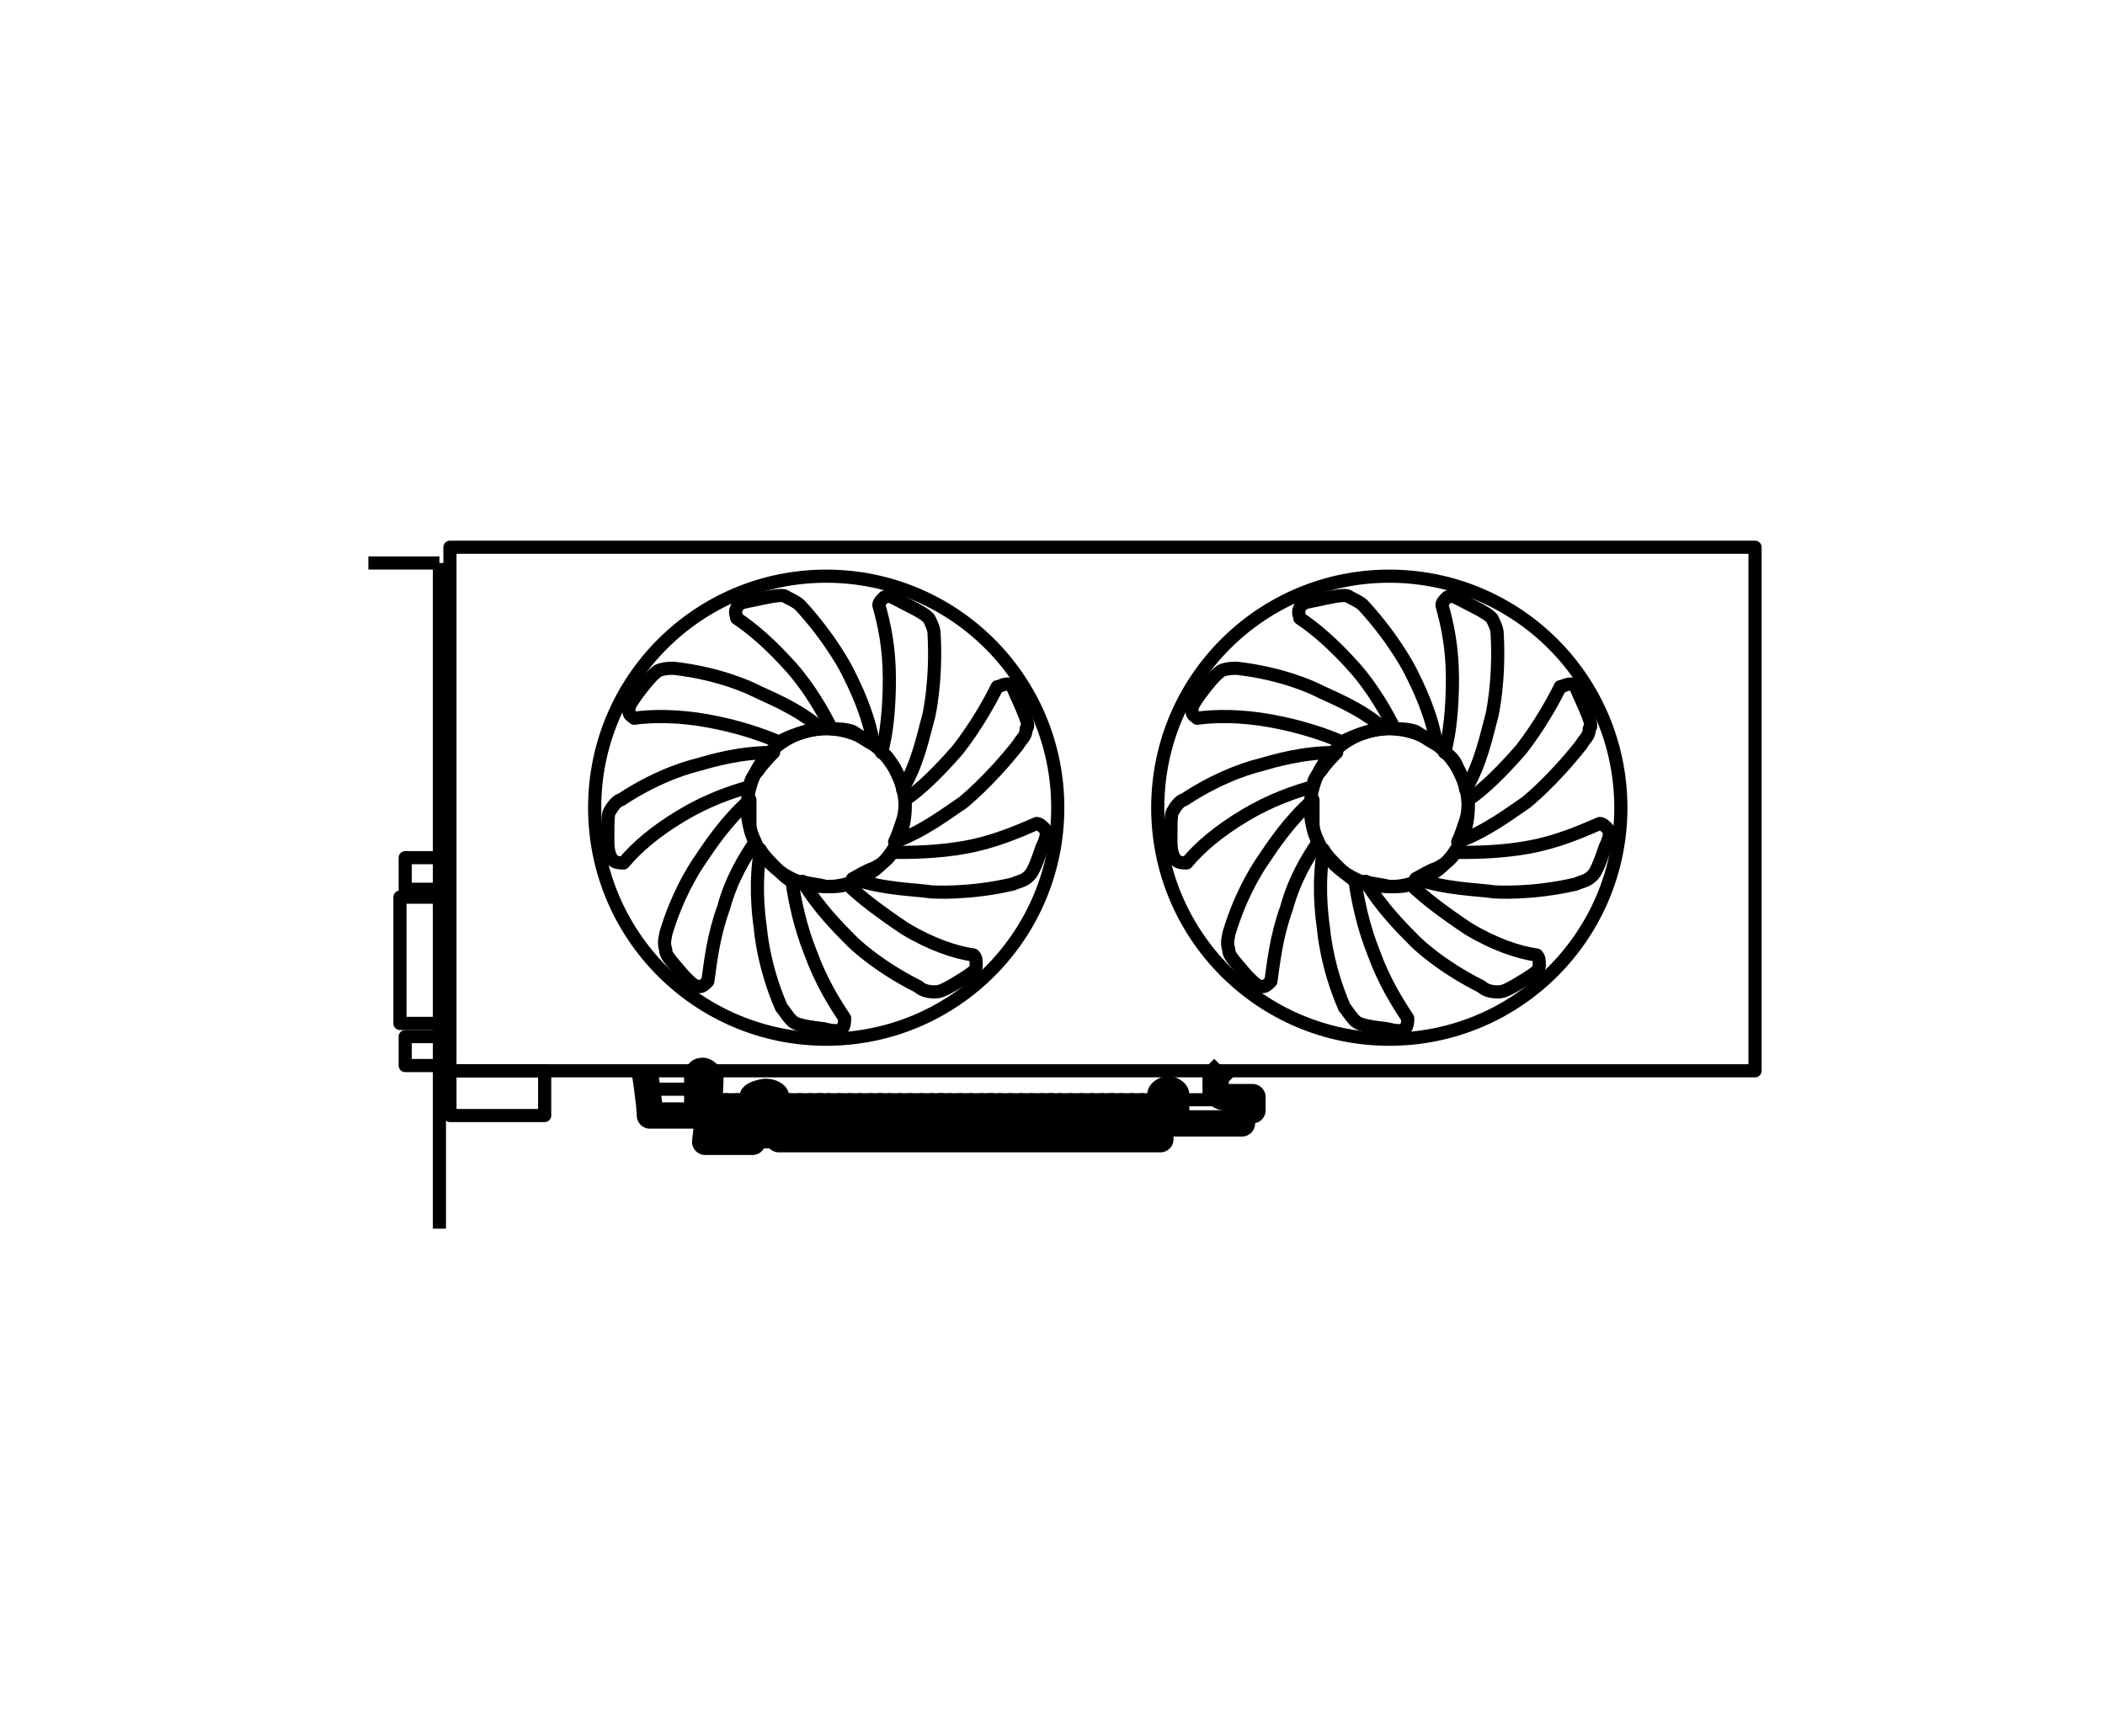 <?xml version="1.0" encoding="utf-8"?>
<!-- Generator: Adobe Illustrator 18.1.1, SVG Export Plug-In . SVG Version: 6.00 Build 0)  -->
<svg version="1.1" id="Layer_1" xmlns="http://www.w3.org/2000/svg" xmlns:xlink="http://www.w3.org/1999/xlink" x="0px" y="0px"
	 viewBox="0 0 80 66" enable-background="new 0 0 80 66" xml:space="preserve">
<rect fill="none" width="80" height="66"/>
<g>
	
		<rect x="17.1" y="20.8" fill="none" stroke="#000000" stroke-width="0.5" stroke-linejoin="round" stroke-miterlimit="10" width="49.6" height="19.9"/>
	
		<rect x="15.2" y="34.1" fill="none" stroke="#000000" stroke-width="0.5" stroke-linejoin="round" stroke-miterlimit="10" width="1.8" height="4.8"/>
	
		<rect x="15.4" y="32.6" fill="none" stroke="#000000" stroke-width="0.5" stroke-linejoin="round" stroke-miterlimit="10" width="1.6" height="1.2"/>
	
		<rect x="15.4" y="39.4" fill="none" stroke="#000000" stroke-width="0.5" stroke-linejoin="round" stroke-miterlimit="10" width="1.6" height="1.1"/>
	
		<line fill="none" stroke="#000000" stroke-width="0.5" stroke-linejoin="round" stroke-miterlimit="10" x1="14" y1="21.4" x2="16.7" y2="21.4"/>
	
		<line fill="none" stroke="#000000" stroke-width="0.5" stroke-linejoin="round" stroke-miterlimit="10" x1="16.7" y1="21.4" x2="16.7" y2="46.7"/>
	
		<rect x="17.1" y="40.7" fill="none" stroke="#000000" stroke-width="0.5" stroke-linejoin="round" stroke-miterlimit="10" width="3.6" height="1.7"/>
	<path fill="none" stroke="#000000" stroke-linejoin="round" stroke-miterlimit="10" d="M24.5,40.7c0,0,0.2,1.3,0.2,1.7
		c0.5,0,1.8,0,1.8,0c0-0.5,0-1,0-1.5l0,0c0,0,0-0.2,0.2-0.2c0.1,0,0.2,0.1,0.3,0.2c0,0.8-0.2,2.5-0.2,2.5h1.8c0,0,0-1.1,0-1.7
		c0-0.1,0.4-0.2,0.5-0.2c0.2,0,0.4,0.1,0.4,0.2c0,0.5,0.1,1.1,0.1,1.6c4.8,0,9.7,0,14.5,0c0-0.5,0-1.1,0-1.7c0-0.1,0.2-0.2,0.3-0.2
		c0.1,0,0.3,0.1,0.3,0.2c0,0.4,0,0.7,0,1.1c0.8,0,1.7,0,2.5,0c0.1-0.2-0.6-0.3,0.4-0.5c0-0.2,0-0.3,0-0.5c-1,0-0.9,0-1.1,0
		c-0.1,0-0.2-0.1-0.2-0.1c0,0-0.1,0-0.1-0.1c0-0.2,0-0.4,0-0.6c0.1-0.1,0.3-0.3,0.3-0.3"/>
	
		<line fill="none" stroke="#000000" stroke-width="0.5" stroke-linejoin="round" stroke-miterlimit="10" x1="24.5" y1="41.4" x2="26.1" y2="41.4"/>
	
		<line fill="none" stroke="#000000" stroke-width="0.5" stroke-linejoin="round" stroke-miterlimit="10" x1="44.7" y1="41.8" x2="46.3" y2="41.8"/>
	
		<rect x="26.9" y="41.8" fill="none" stroke="#000000" stroke-width="0.5" stroke-linejoin="round" stroke-miterlimit="10" width="0.4" height="1.6"/>
	
		<rect x="27.2" y="41.8" fill="none" stroke="#000000" stroke-width="0.5" stroke-linejoin="round" stroke-miterlimit="10" width="0.4" height="1.6"/>
	
		<rect x="27.6" y="41.8" fill="none" stroke="#000000" stroke-width="0.5" stroke-linejoin="round" stroke-miterlimit="10" width="0.4" height="1.6"/>
	
		<rect x="28" y="41.8" fill="none" stroke="#000000" stroke-width="0.5" stroke-linejoin="round" stroke-miterlimit="10" width="0.4" height="1.6"/>
	
		<rect x="28.4" y="41.8" fill="none" stroke="#000000" stroke-width="0.5" stroke-linejoin="round" stroke-miterlimit="10" width="0.4" height="1.6"/>
	
		<rect x="28.8" y="41.8" fill="none" stroke="#000000" stroke-width="0.5" stroke-linejoin="round" stroke-miterlimit="10" width="0.4" height="1.6"/>
	
		<rect x="29.6" y="41.8" fill="none" stroke="#000000" stroke-width="0.5" stroke-linejoin="round" stroke-miterlimit="10" width="0.4" height="1.6"/>
	
		<rect x="30" y="41.8" fill="none" stroke="#000000" stroke-width="0.5" stroke-linejoin="round" stroke-miterlimit="10" width="0.4" height="1.6"/>
	
		<rect x="30.4" y="41.8" fill="none" stroke="#000000" stroke-width="0.5" stroke-linejoin="round" stroke-miterlimit="10" width="0.4" height="1.6"/>
	
		<rect x="30.8" y="41.8" fill="none" stroke="#000000" stroke-width="0.5" stroke-linejoin="round" stroke-miterlimit="10" width="0.4" height="1.6"/>
	
		<rect x="31.1" y="41.8" fill="none" stroke="#000000" stroke-width="0.5" stroke-linejoin="round" stroke-miterlimit="10" width="0.4" height="1.6"/>
	
		<rect x="31.5" y="41.8" fill="none" stroke="#000000" stroke-width="0.5" stroke-linejoin="round" stroke-miterlimit="10" width="0.4" height="1.6"/>
	
		<rect x="31.9" y="41.8" fill="none" stroke="#000000" stroke-width="0.5" stroke-linejoin="round" stroke-miterlimit="10" width="0.4" height="1.6"/>
	
		<rect x="32.3" y="41.8" fill="none" stroke="#000000" stroke-width="0.5" stroke-linejoin="round" stroke-miterlimit="10" width="0.4" height="1.6"/>
	
		<rect x="32.7" y="41.8" fill="none" stroke="#000000" stroke-width="0.5" stroke-linejoin="round" stroke-miterlimit="10" width="0.4" height="1.6"/>
	
		<rect x="33.1" y="41.8" fill="none" stroke="#000000" stroke-width="0.5" stroke-linejoin="round" stroke-miterlimit="10" width="0.4" height="1.6"/>
	
		<rect x="33.4" y="41.8" fill="none" stroke="#000000" stroke-width="0.5" stroke-linejoin="round" stroke-miterlimit="10" width="0.4" height="1.6"/>
	
		<rect x="33.8" y="41.8" fill="none" stroke="#000000" stroke-width="0.5" stroke-linejoin="round" stroke-miterlimit="10" width="0.4" height="1.6"/>
	
		<rect x="34.2" y="41.8" fill="none" stroke="#000000" stroke-width="0.5" stroke-linejoin="round" stroke-miterlimit="10" width="0.4" height="1.6"/>
	
		<rect x="34.6" y="41.8" fill="none" stroke="#000000" stroke-width="0.5" stroke-linejoin="round" stroke-miterlimit="10" width="0.4" height="1.6"/>
	
		<rect x="35" y="41.8" fill="none" stroke="#000000" stroke-width="0.5" stroke-linejoin="round" stroke-miterlimit="10" width="0.4" height="1.6"/>
	
		<rect x="35.4" y="41.8" fill="none" stroke="#000000" stroke-width="0.5" stroke-linejoin="round" stroke-miterlimit="10" width="0.4" height="1.6"/>
	
		<rect x="35.7" y="41.8" fill="none" stroke="#000000" stroke-width="0.5" stroke-linejoin="round" stroke-miterlimit="10" width="0.4" height="1.6"/>
	
		<rect x="36.1" y="41.8" fill="none" stroke="#000000" stroke-width="0.5" stroke-linejoin="round" stroke-miterlimit="10" width="0.4" height="1.6"/>
	
		<rect x="36.5" y="41.8" fill="none" stroke="#000000" stroke-width="0.5" stroke-linejoin="round" stroke-miterlimit="10" width="0.4" height="1.6"/>
	
		<rect x="36.9" y="41.8" fill="none" stroke="#000000" stroke-width="0.5" stroke-linejoin="round" stroke-miterlimit="10" width="0.4" height="1.6"/>
	
		<rect x="37.3" y="41.8" fill="none" stroke="#000000" stroke-width="0.5" stroke-linejoin="round" stroke-miterlimit="10" width="0.4" height="1.6"/>
	
		<rect x="37.6" y="41.8" fill="none" stroke="#000000" stroke-width="0.5" stroke-linejoin="round" stroke-miterlimit="10" width="0.4" height="1.6"/>
	
		<rect x="38" y="41.8" fill="none" stroke="#000000" stroke-width="0.5" stroke-linejoin="round" stroke-miterlimit="10" width="0.4" height="1.6"/>
	
		<rect x="38.4" y="41.8" fill="none" stroke="#000000" stroke-width="0.5" stroke-linejoin="round" stroke-miterlimit="10" width="0.4" height="1.6"/>
	
		<rect x="38.8" y="41.8" fill="none" stroke="#000000" stroke-width="0.5" stroke-linejoin="round" stroke-miterlimit="10" width="0.4" height="1.6"/>
	
		<rect x="39.2" y="41.8" fill="none" stroke="#000000" stroke-width="0.5" stroke-linejoin="round" stroke-miterlimit="10" width="0.4" height="1.6"/>
	
		<rect x="39.6" y="41.8" fill="none" stroke="#000000" stroke-width="0.5" stroke-linejoin="round" stroke-miterlimit="10" width="0.4" height="1.6"/>
	
		<rect x="39.9" y="41.8" fill="none" stroke="#000000" stroke-width="0.5" stroke-linejoin="round" stroke-miterlimit="10" width="0.4" height="1.6"/>
	
		<rect x="40.3" y="41.8" fill="none" stroke="#000000" stroke-width="0.5" stroke-linejoin="round" stroke-miterlimit="10" width="0.4" height="1.6"/>
	
		<rect x="40.7" y="41.8" fill="none" stroke="#000000" stroke-width="0.5" stroke-linejoin="round" stroke-miterlimit="10" width="0.4" height="1.6"/>
	
		<rect x="41.1" y="41.8" fill="none" stroke="#000000" stroke-width="0.5" stroke-linejoin="round" stroke-miterlimit="10" width="0.4" height="1.6"/>
	
		<rect x="41.5" y="41.8" fill="none" stroke="#000000" stroke-width="0.5" stroke-linejoin="round" stroke-miterlimit="10" width="0.4" height="1.6"/>
	
		<rect x="41.9" y="41.8" fill="none" stroke="#000000" stroke-width="0.5" stroke-linejoin="round" stroke-miterlimit="10" width="0.4" height="1.6"/>
	
		<rect x="42.2" y="41.8" fill="none" stroke="#000000" stroke-width="0.5" stroke-linejoin="round" stroke-miterlimit="10" width="0.4" height="1.6"/>
	
		<rect x="42.6" y="41.8" fill="none" stroke="#000000" stroke-width="0.5" stroke-linejoin="round" stroke-miterlimit="10" width="0.4" height="1.6"/>
	
		<rect x="43" y="41.8" fill="none" stroke="#000000" stroke-width="0.5" stroke-linejoin="round" stroke-miterlimit="10" width="0.4" height="1.6"/>
	
		<rect x="43.4" y="41.8" fill="none" stroke="#000000" stroke-width="0.5" stroke-linejoin="round" stroke-miterlimit="10" width="0.4" height="1.6"/>
	
		<rect x="43.8" y="41.8" fill="none" stroke="#000000" stroke-width="0.5" stroke-linejoin="round" stroke-miterlimit="10" width="0.3" height="1.6"/>
	
		<circle fill="none" stroke="#000000" stroke-width="0.5" stroke-linejoin="round" stroke-miterlimit="10" cx="31.4" cy="30.7" r="8.8"/>
	<path fill="none" stroke="#000000" stroke-width="0.5" stroke-linejoin="round" stroke-miterlimit="10" d="M31.6,27.7
		c-0.3-0.6-0.8-1.5-1.5-2.3c-0.8-0.9-1.5-1.5-2.1-1.9c0-0.1-0.1-0.2,0-0.4c0.1-0.2,0.2-0.2,0.7-0.3c0.9-0.2,1.1-0.2,1.2-0.1
		c0.2,0.1,0.4,0.2,0.5,0.3c1.2,1.3,1.8,2.5,1.8,2.5c0.3,0.6,0.8,1.6,1,2.8c-0.2-0.1-0.5-0.3-0.8-0.5C32.1,27.7,31.8,27.7,31.6,27.7z
		"/>
	
		<circle fill="none" stroke="#000000" stroke-width="0.5" stroke-linejoin="round" stroke-miterlimit="10" cx="31.4" cy="30.7" r="3"/>
	<path fill="none" stroke="#000000" stroke-width="0.5" stroke-linejoin="round" stroke-miterlimit="10" d="M29.6,28.2
		c-0.7-0.3-1.6-0.6-2.7-0.8c-1.1-0.2-2.1-0.2-2.8-0.1c-0.1-0.1-0.2-0.1-0.2-0.3c0-0.2,0.1-0.3,0.3-0.6c0.6-0.8,0.7-0.8,0.8-0.9
		c0.2-0.1,0.5-0.1,0.6-0.1c1.8,0.2,3,0.8,3,0.8c0.6,0.3,1.7,0.7,2.6,1.5c-0.2,0-0.6,0.1-0.9,0.2C30,28,29.8,28.1,29.6,28.2z"/>
	<path fill="none" stroke="#000000" stroke-width="0.5" stroke-linejoin="round" stroke-miterlimit="10" d="M28.5,29.9
		c-0.7,0.2-1.6,0.5-2.6,1.1c-1,0.6-1.7,1.2-2.2,1.8c-0.1,0-0.3,0-0.4-0.1c-0.1-0.1-0.2-0.3-0.2-0.7c0-0.9,0-1.1,0.1-1.2
		c0.1-0.2,0.3-0.4,0.4-0.4c1.5-1,2.8-1.3,2.8-1.3c0.7-0.2,1.7-0.5,3-0.5c-0.1,0.1-0.4,0.4-0.6,0.7C28.6,29.5,28.5,29.7,28.5,29.9z"
		/>
	<path fill="none" stroke="#000000" stroke-width="0.5" stroke-linejoin="round" stroke-miterlimit="10" d="M28.7,32
		c-0.4,0.6-0.9,1.4-1.2,2.5c-0.4,1.1-0.5,2.1-0.6,2.8c-0.1,0.1-0.2,0.2-0.3,0.2c-0.2,0-0.3-0.1-0.6-0.4c-0.6-0.7-0.7-0.8-0.7-1
		c-0.1-0.3,0-0.5,0-0.6c0.5-1.7,1.3-2.8,1.3-2.8c0.4-0.6,1-1.5,1.9-2.3c0,0.2,0,0.6,0,0.9C28.5,31.6,28.6,31.8,28.7,32z"/>
	<path fill="none" stroke="#000000" stroke-width="0.5" stroke-linejoin="round" stroke-miterlimit="10" d="M30.1,33.5
		c0.1,0.7,0.3,1.7,0.7,2.7c0.4,1.1,0.9,1.9,1.3,2.5c0,0.1,0,0.3-0.1,0.4c-0.1,0.1-0.3,0.1-0.7,0c-0.9-0.1-1.1-0.2-1.2-0.3
		c-0.2-0.2-0.3-0.4-0.4-0.5c-0.7-1.6-0.8-3-0.8-3c-0.1-0.7-0.2-1.8,0-3c0.1,0.2,0.4,0.5,0.6,0.7C29.7,33.2,29.9,33.4,30.1,33.5z"/>
	<path fill="none" stroke="#000000" stroke-width="0.5" stroke-linejoin="round" stroke-miterlimit="10" d="M32.2,33.6
		c0.5,0.5,1.3,1.1,2.2,1.7c1,0.6,1.9,0.9,2.6,1c0.1,0.1,0.1,0.2,0.1,0.4c0,0.2-0.2,0.3-0.5,0.5c-0.8,0.5-0.9,0.5-1.1,0.5
		c-0.3,0-0.5-0.1-0.6-0.2c-1.6-0.8-2.5-1.7-2.5-1.7c-0.5-0.5-1.3-1.3-1.9-2.3c0.2,0.1,0.6,0.1,0.9,0.2C31.7,33.7,32,33.7,32.2,33.6z
		"/>
	<path fill="none" stroke="#000000" stroke-width="0.5" stroke-linejoin="round" stroke-miterlimit="10" d="M33.9,32.4
		c0.7,0,1.7,0,2.8-0.2c1.1-0.2,2-0.6,2.7-0.9c0.1,0,0.2,0.1,0.3,0.2c0.1,0.1,0.1,0.3-0.1,0.7c-0.3,0.9-0.4,1-0.5,1.1
		c-0.2,0.2-0.4,0.2-0.6,0.3c-1.7,0.4-3.1,0.3-3.1,0.3c-0.7-0.1-1.8-0.1-3-0.5c0.2-0.1,0.5-0.3,0.8-0.4
		C33.6,32.8,33.8,32.6,33.9,32.4z"/>
	<path fill="none" stroke="#000000" stroke-width="0.5" stroke-linejoin="round" stroke-miterlimit="10" d="M34.4,30.4
		c0.6-0.4,1.3-1.1,2-1.9c0.7-0.9,1.2-1.8,1.5-2.4c0.1,0,0.2-0.1,0.4-0.1c0.2,0,0.2,0.2,0.4,0.6c0.4,0.9,0.4,1,0.3,1.1
		c0,0.3-0.2,0.4-0.3,0.6c-1.1,1.4-2.1,2.2-2.1,2.2c-0.6,0.4-1.5,1.1-2.6,1.5c0.1-0.2,0.2-0.5,0.3-0.8C34.4,30.9,34.4,30.6,34.4,30.4
		z"/>
	<path fill="none" stroke="#000000" stroke-width="0.5" stroke-linejoin="round" stroke-miterlimit="10" d="M33.5,28.6
		c0.2-0.7,0.3-1.7,0.3-2.8c0-1.2-0.2-2.1-0.4-2.8c0-0.1,0.1-0.2,0.2-0.3c0.2-0.1,0.3,0,0.7,0.2c0.8,0.4,0.9,0.5,1,0.6
		c0.1,0.2,0.2,0.4,0.2,0.6c0.1,1.8-0.2,3.1-0.2,3.1c-0.2,0.7-0.4,1.8-1,2.8c0-0.2-0.2-0.6-0.3-0.8C33.8,28.9,33.7,28.7,33.5,28.6z"
		/>
	<g>
		
			<circle fill="none" stroke="#000000" stroke-width="0.5" stroke-linejoin="round" stroke-miterlimit="10" cx="52.8" cy="30.7" r="8.8"/>
		<path fill="none" stroke="#000000" stroke-width="0.5" stroke-linejoin="round" stroke-miterlimit="10" d="M53,27.7
			c-0.3-0.6-0.8-1.5-1.5-2.3c-0.8-0.9-1.5-1.5-2.1-1.9c0-0.1-0.1-0.2,0-0.4c0.1-0.2,0.2-0.2,0.7-0.3c0.9-0.2,1.1-0.2,1.2-0.1
			c0.2,0.1,0.4,0.2,0.5,0.3c1.2,1.3,1.8,2.5,1.8,2.5c0.3,0.6,0.8,1.6,1,2.8c-0.2-0.1-0.5-0.3-0.8-0.5C53.5,27.7,53.2,27.7,53,27.7z"
			/>
		
			<circle fill="none" stroke="#000000" stroke-width="0.5" stroke-linejoin="round" stroke-miterlimit="10" cx="52.8" cy="30.7" r="3"/>
		<path fill="none" stroke="#000000" stroke-width="0.5" stroke-linejoin="round" stroke-miterlimit="10" d="M51,28.2
			c-0.7-0.3-1.6-0.6-2.7-0.8c-1.1-0.2-2.1-0.2-2.8-0.1c-0.1-0.1-0.2-0.1-0.2-0.3c0-0.2,0.1-0.3,0.3-0.6c0.6-0.8,0.7-0.8,0.8-0.9
			c0.2-0.1,0.5-0.1,0.6-0.1c1.8,0.2,3,0.8,3,0.8c0.6,0.3,1.7,0.7,2.6,1.5c-0.2,0-0.6,0.1-0.9,0.2C51.4,28,51.2,28.1,51,28.2z"/>
		<path fill="none" stroke="#000000" stroke-width="0.5" stroke-linejoin="round" stroke-miterlimit="10" d="M49.9,29.9
			c-0.7,0.2-1.6,0.5-2.6,1.1c-1,0.6-1.7,1.2-2.2,1.8c-0.1,0-0.3,0-0.4-0.1c-0.1-0.1-0.2-0.3-0.2-0.7c0-0.9,0-1.1,0.1-1.2
			c0.1-0.2,0.3-0.4,0.4-0.4c1.5-1,2.8-1.3,2.8-1.3c0.7-0.2,1.7-0.5,3-0.5c-0.1,0.1-0.4,0.4-0.6,0.7C50,29.5,49.9,29.7,49.9,29.9z"/>
		<path fill="none" stroke="#000000" stroke-width="0.5" stroke-linejoin="round" stroke-miterlimit="10" d="M50.1,32
			c-0.4,0.6-0.9,1.4-1.2,2.5c-0.4,1.1-0.5,2.1-0.6,2.8c-0.1,0.1-0.2,0.2-0.3,0.2c-0.2,0-0.3-0.1-0.6-0.4c-0.6-0.7-0.7-0.8-0.7-1
			c-0.1-0.3,0-0.5,0-0.6c0.5-1.7,1.3-2.8,1.3-2.8c0.4-0.6,1-1.5,1.9-2.3c0,0.2,0,0.6,0,0.9C49.9,31.6,50,31.8,50.1,32z"/>
		<path fill="none" stroke="#000000" stroke-width="0.5" stroke-linejoin="round" stroke-miterlimit="10" d="M51.5,33.5
			c0.1,0.7,0.3,1.7,0.7,2.7c0.4,1.1,0.9,1.9,1.3,2.5c0,0.1,0,0.3-0.1,0.4c-0.1,0.1-0.3,0.1-0.7,0c-0.9-0.1-1.1-0.2-1.2-0.3
			c-0.2-0.2-0.3-0.4-0.4-0.5c-0.7-1.6-0.8-3-0.8-3c-0.1-0.7-0.2-1.8,0-3c0.1,0.2,0.4,0.5,0.6,0.7C51.1,33.2,51.4,33.4,51.5,33.5z"/>
		<path fill="none" stroke="#000000" stroke-width="0.5" stroke-linejoin="round" stroke-miterlimit="10" d="M53.6,33.6
			c0.5,0.5,1.3,1.1,2.2,1.7c1,0.6,1.9,0.9,2.6,1c0.1,0.1,0.1,0.2,0.1,0.4c0,0.2-0.2,0.3-0.5,0.5c-0.8,0.5-0.9,0.5-1.1,0.5
			c-0.3,0-0.5-0.1-0.6-0.2c-1.6-0.8-2.5-1.7-2.5-1.7c-0.5-0.5-1.3-1.3-1.9-2.3c0.2,0.1,0.6,0.1,0.9,0.2
			C53.2,33.7,53.4,33.7,53.6,33.6z"/>
		<path fill="none" stroke="#000000" stroke-width="0.5" stroke-linejoin="round" stroke-miterlimit="10" d="M55.3,32.4
			c0.7,0,1.7,0,2.8-0.2c1.1-0.2,2-0.6,2.7-0.9c0.1,0,0.2,0.1,0.3,0.2c0.1,0.1,0.1,0.3-0.1,0.7c-0.3,0.9-0.4,1-0.5,1.1
			c-0.2,0.2-0.4,0.2-0.6,0.3c-1.7,0.4-3.1,0.3-3.1,0.3c-0.7-0.1-1.8-0.1-3-0.5c0.2-0.1,0.5-0.3,0.8-0.4C55,32.8,55.2,32.6,55.3,32.4
			z"/>
		<path fill="none" stroke="#000000" stroke-width="0.5" stroke-linejoin="round" stroke-miterlimit="10" d="M55.8,30.4
			c0.6-0.4,1.3-1.1,2-1.9c0.7-0.9,1.2-1.8,1.5-2.4c0.1,0,0.2-0.1,0.4-0.1c0.2,0,0.2,0.2,0.4,0.6c0.4,0.9,0.4,1,0.3,1.1
			c0,0.3-0.2,0.4-0.3,0.6c-1.1,1.4-2.1,2.2-2.1,2.2c-0.6,0.4-1.5,1.1-2.6,1.5c0.1-0.2,0.2-0.5,0.3-0.8
			C55.8,30.9,55.8,30.6,55.8,30.4z"/>
		<path fill="none" stroke="#000000" stroke-width="0.5" stroke-linejoin="round" stroke-miterlimit="10" d="M54.9,28.6
			c0.2-0.7,0.3-1.7,0.3-2.8c0-1.2-0.2-2.1-0.4-2.8c0-0.1,0.1-0.2,0.2-0.3c0.2-0.1,0.3,0,0.7,0.2c0.8,0.4,0.9,0.5,1,0.6
			c0.1,0.2,0.2,0.4,0.2,0.6c0.1,1.8-0.2,3.1-0.2,3.1c-0.2,0.7-0.4,1.8-1,2.8c0-0.2-0.2-0.6-0.3-0.8C55.3,28.9,55.1,28.7,54.9,28.6z"
			/>
	</g>
</g>
</svg>
